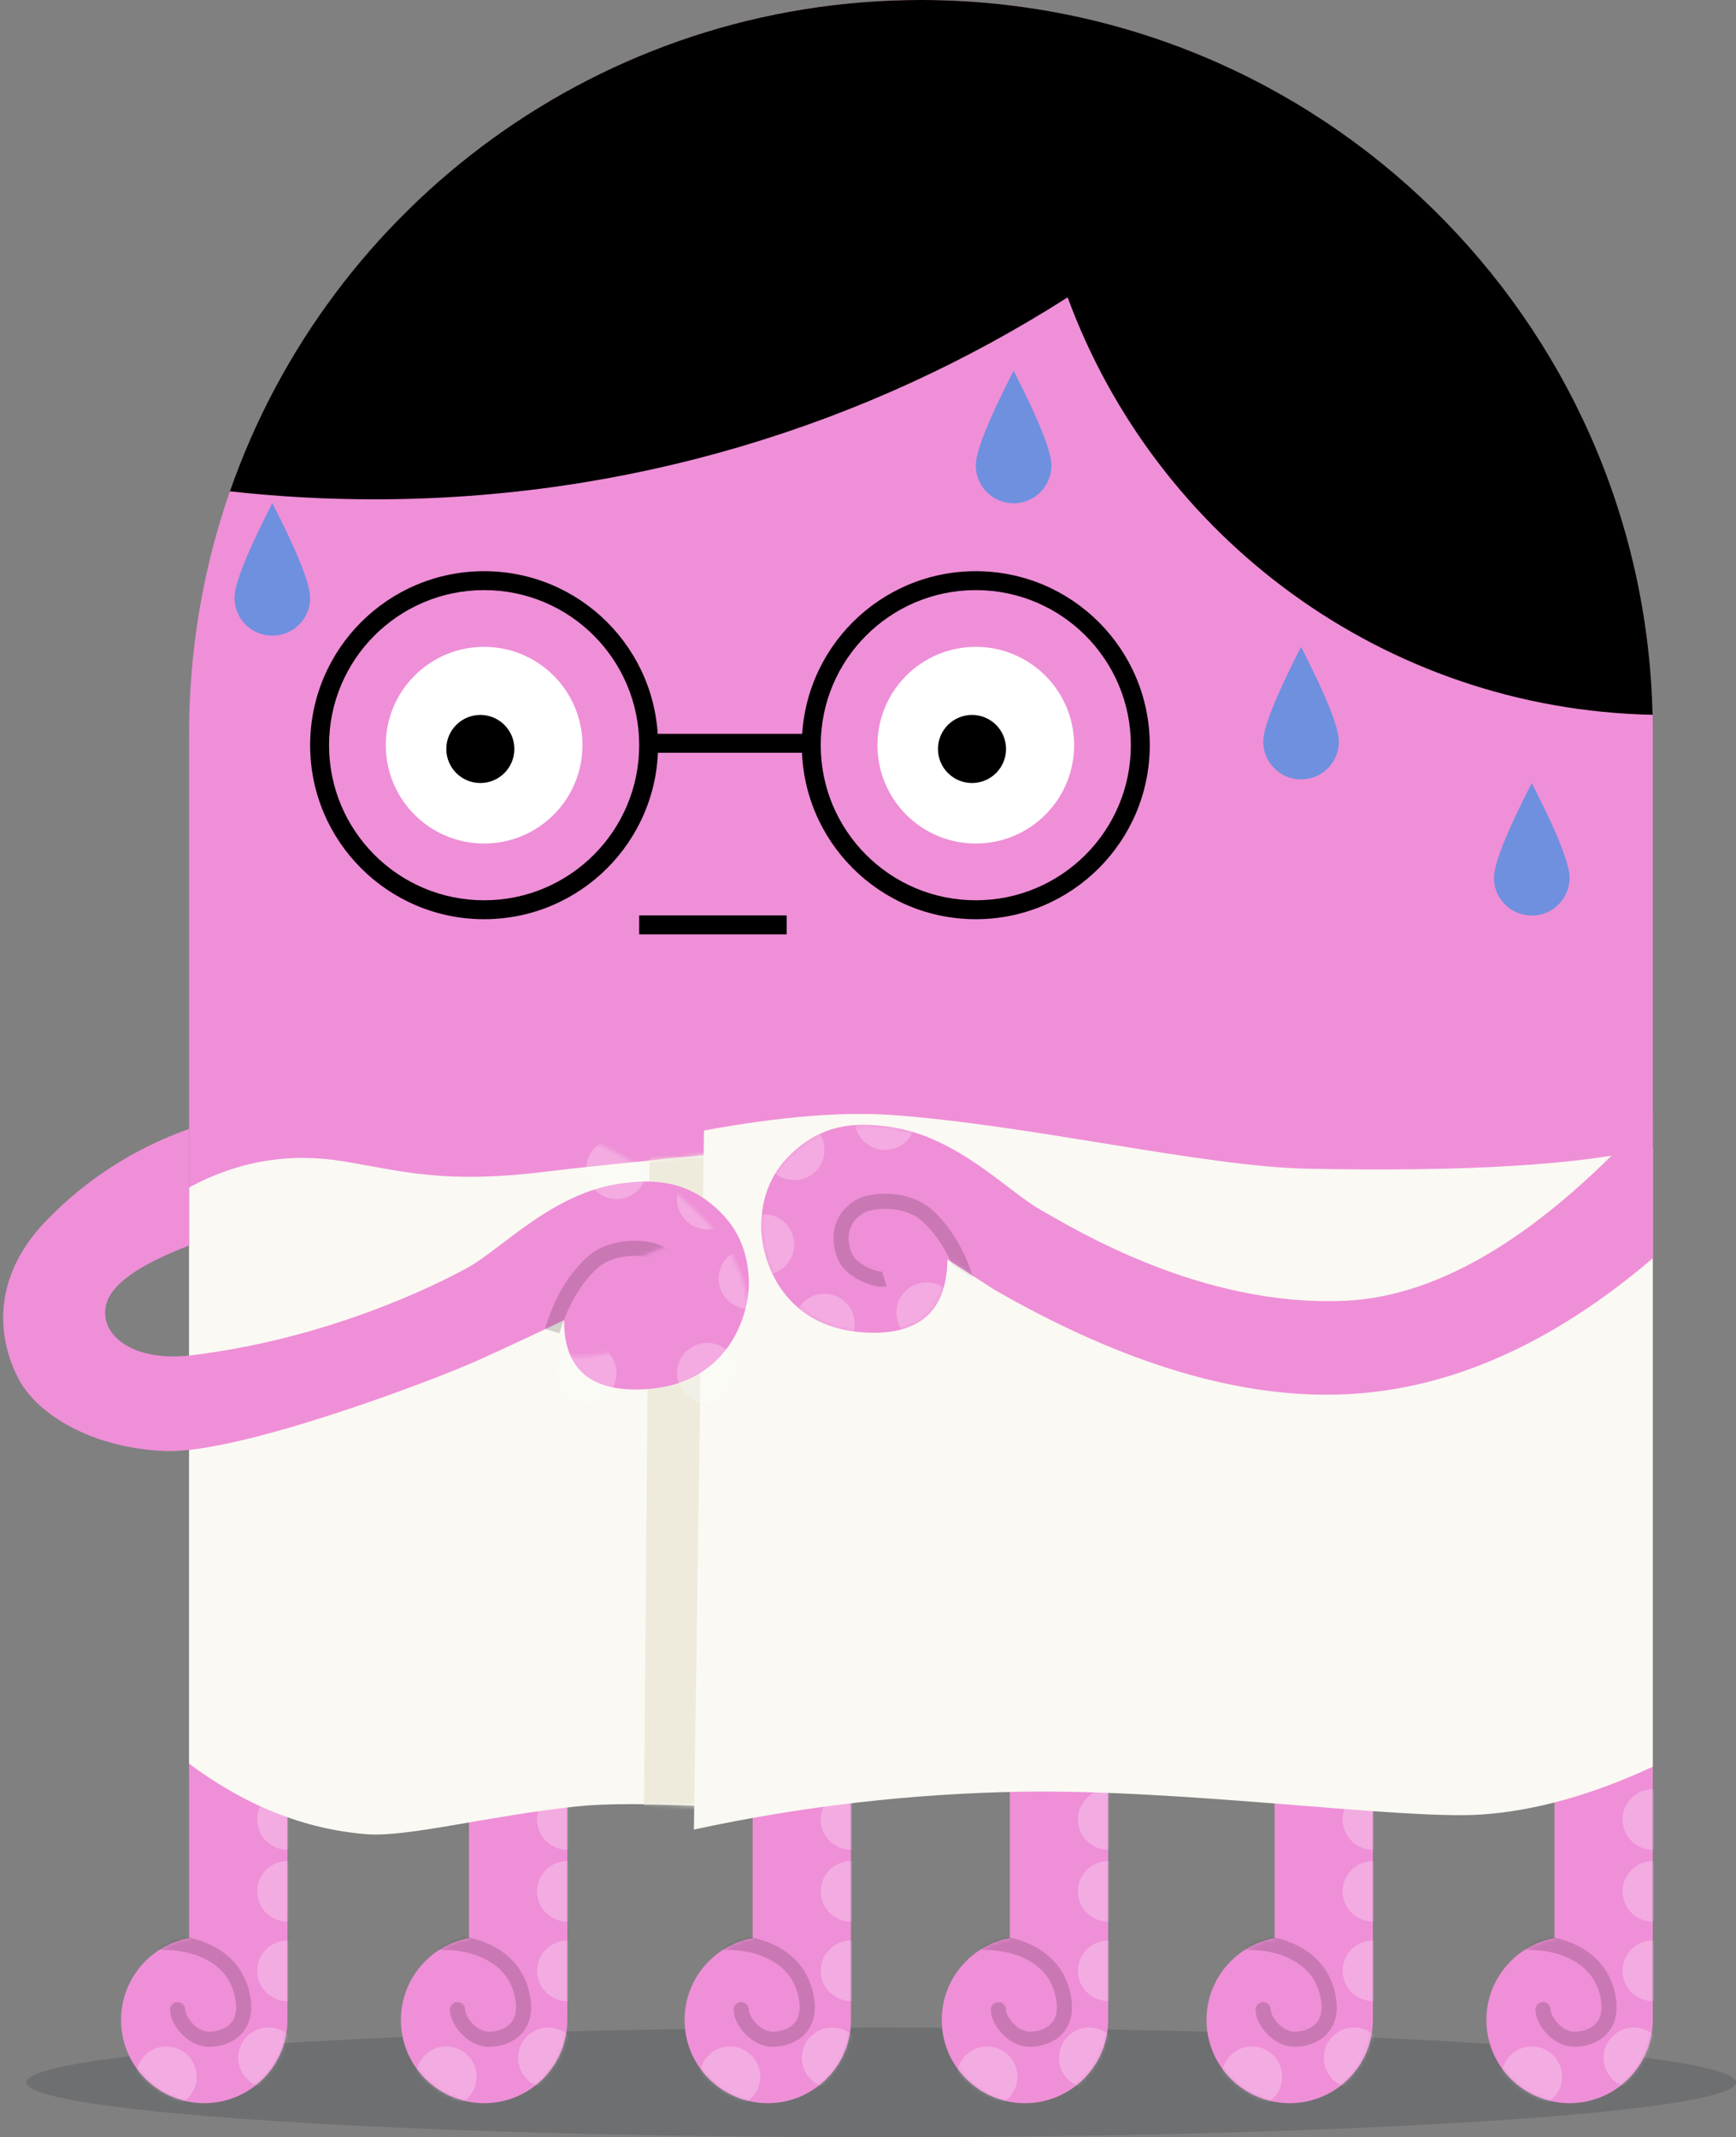 <?xml version="1.0" encoding="UTF-8"?>
<svg width="459px" height="565px" viewBox="0 0 459 565" version="1.1" xmlns="http://www.w3.org/2000/svg" xmlns:xlink="http://www.w3.org/1999/xlink">
    <rect x="0" y="0" width="459" height="565" fill="#808080" stroke="none"/>
    <!-- Generator: Sketch 46.2 (44496) - http://www.bohemiancoding.com/sketch -->
    <title>Artboard</title>
    <desc>Created with Sketch.</desc>
    <defs>
        <path d="M18,44.363 C7.76,46.244 0,55.216 0,66 C0,78.15 9.85,88 22,88 C34.15,88 44,78.15 44,66 L44,0 L18,0 L18,44.363 Z" id="path-1"></path>
        <path d="M18,44.363 C7.76,46.244 0,55.216 0,66 C0,78.15 9.85,88 22,88 C34.15,88 44,78.15 44,66 L44,0 L18,0 L18,44.363 Z" id="path-3"></path>
        <path d="M18,44.363 C7.76,46.244 0,55.216 0,66 C0,78.15 9.85,88 22,88 C34.15,88 44,78.15 44,66 L44,0 L18,0 L18,44.363 Z" id="path-5"></path>
        <path d="M18,44.363 C7.76,46.244 0,55.216 0,66 C0,78.15 9.85,88 22,88 C34.15,88 44,78.15 44,66 L44,0 L18,0 L18,44.363 Z" id="path-7"></path>
        <path d="M18,44.363 C7.76,46.244 0,55.216 0,66 C0,78.15 9.85,88 22,88 C34.15,88 44,78.15 44,66 L44,0 L18,0 L18,44.363 Z" id="path-9"></path>
        <path d="M18,44.363 C7.76,46.244 0,55.216 0,66 C0,78.15 9.85,88 22,88 C34.15,88 44,78.15 44,66 L44,0 L18,0 L18,44.363 Z" id="path-11"></path>
        <path d="M0,8.923 C12.912,1.912 26.6,-0.38 41.064,2.049 C56.696,4.673 67.694,8.078 94.862,4.673 C102.799,3.678 117.748,2.141 139.709,0.06 L137.582,172.556 C121.814,171.736 110.081,171.736 102.383,172.556 C78.901,175.057 57.697,180.781 46.756,179.881 C30.436,178.539 14.85,172.326 0,161.243 L0,8.923 Z" id="path-13"></path>
        <path d="M74.264,25.915 C83.082,30.864 116.617,51.595 154.645,49.877 C179.997,48.732 207.116,32.123 236,0.05 L236,38.635 C209.341,61.377 182.223,73.363 154.645,74.593 C127.068,75.823 96.207,66.635 62.063,47.03 L49.498,38.972 C49.318,52.775 41.913,59.195 27.282,58.234 C5.335,56.792 -0.064,38.184 0.266,29.388 C0.527,22.425 2.719,15.203 10.401,9.1 C18.084,2.998 26.093,2.681 34.549,3.935 C52.221,6.555 65.446,20.965 74.264,25.915 Z" id="path-15"></path>
        <path d="M74.852,36.915 C83.67,41.864 112.275,55.946 148.301,60.293 C163.549,62.133 172.677,55.032 170.792,46.983 C169.536,41.617 162.219,36.378 148.84,31.267 L148.84,0.423 C163.548,5.696 176.198,13.85 186.789,24.887 C202.675,41.442 198.449,58.455 193.593,67.122 C188.737,75.789 174.901,84.769 155.233,85.593 C135.565,86.417 83.848,66.76 72.438,61.603 C64.831,58.165 57.249,54.624 49.691,50.982 C49.774,64.111 42.501,70.195 27.87,69.234 C5.923,67.792 0.524,49.184 0.854,40.388 C1.115,33.425 3.307,26.203 10.989,20.1 C18.672,13.998 26.681,13.681 35.137,14.935 C52.809,17.555 66.034,31.965 74.852,36.915 Z" id="path-17"></path>
    </defs>
    <g id="Page-1" stroke="none" stroke-width="1" fill="none" fill-rule="evenodd">
        <g id="Artboard">
            <g id="Otto">
                <ellipse id="shadow" fill="#363941" opacity="0.234" cx="233" cy="550.5" rx="226" ry="14.5"></ellipse>
                <path d="M243.5,0 C350.367,0 437,86.633 437,193.5 C437,193.611 437,285.444 437,469 L50,469 L50,194 C50,86.633 136.633,0 243.5,0 Z" id="Combined-Shape" fill="#EF8FD7"></path>
                <g id="feet" transform="translate(32, 468)">
                    <g id="foot">
                        <g id="Group">
                            <mask id="mask-2" fill="white">
                                <use xlink:href="#path-1"></use>
                            </mask>
                            <use id="foot" fill="#EF8FD7" xlink:href="#path-1"></use>
                            <circle id="Oval-2" fill="#FFFFFF" opacity="0.51" mask="url(#mask-2)" cx="44" cy="13" r="8"></circle>
                            <circle id="Oval-2-Copy" fill="#FFFFFF" opacity="0.51" mask="url(#mask-2)" cx="44" cy="32" r="8"></circle>
                            <circle id="Oval-2-Copy-2" fill="#FFFFFF" opacity="0.51" mask="url(#mask-2)" cx="44" cy="53" r="8"></circle>
                            <circle id="Oval-2-Copy-3" fill="#FFFFFF" opacity="0.51" mask="url(#mask-2)" cx="39" cy="76" r="8"></circle>
                            <circle id="Oval-2-Copy-4" fill="#FFFFFF" opacity="0.51" mask="url(#mask-2)" cx="12" cy="81" r="8"></circle>
                            <path d="M11.263,45.468 C19.082,45.468 29.153,48.657 31.811,58.389 C34.47,68.122 28.026,71.033 23.393,71.086 C18.76,71.138 14.971,66.151 14.971,63.274" id="Path-2" stroke="#000000" stroke-width="4" opacity="0.4" stroke-linecap="round" mask="url(#mask-2)"></path>
                        </g>
                    </g>
                    <g id="foot" transform="translate(74, 0)">
                        <g id="Group">
                            <mask id="mask-4" fill="white">
                                <use xlink:href="#path-3"></use>
                            </mask>
                            <use id="foot" fill="#EF8FD7" xlink:href="#path-3"></use>
                            <circle id="Oval-2" fill="#FFFFFF" opacity="0.51" mask="url(#mask-4)" cx="44" cy="13" r="8"></circle>
                            <circle id="Oval-2-Copy" fill="#FFFFFF" opacity="0.51" mask="url(#mask-4)" cx="44" cy="32" r="8"></circle>
                            <circle id="Oval-2-Copy-2" fill="#FFFFFF" opacity="0.51" mask="url(#mask-4)" cx="44" cy="53" r="8"></circle>
                            <circle id="Oval-2-Copy-3" fill="#FFFFFF" opacity="0.51" mask="url(#mask-4)" cx="39" cy="76" r="8"></circle>
                            <circle id="Oval-2-Copy-4" fill="#FFFFFF" opacity="0.51" mask="url(#mask-4)" cx="12" cy="81" r="8"></circle>
                            <path d="M11.263,45.468 C19.082,45.468 29.153,48.657 31.811,58.389 C34.47,68.122 28.026,71.033 23.393,71.086 C18.76,71.138 14.971,66.151 14.971,63.274" id="Path-2" stroke="#000000" stroke-width="4" opacity="0.4" stroke-linecap="round" mask="url(#mask-4)"></path>
                        </g>
                    </g>
                    <g id="foot" transform="translate(149, 0)">
                        <g id="Group">
                            <mask id="mask-6" fill="white">
                                <use xlink:href="#path-5"></use>
                            </mask>
                            <use id="foot" fill="#EF8FD7" xlink:href="#path-5"></use>
                            <circle id="Oval-2" fill="#FFFFFF" opacity="0.51" mask="url(#mask-6)" cx="44" cy="13" r="8"></circle>
                            <circle id="Oval-2-Copy" fill="#FFFFFF" opacity="0.51" mask="url(#mask-6)" cx="44" cy="32" r="8"></circle>
                            <circle id="Oval-2-Copy-2" fill="#FFFFFF" opacity="0.51" mask="url(#mask-6)" cx="44" cy="53" r="8"></circle>
                            <circle id="Oval-2-Copy-3" fill="#FFFFFF" opacity="0.51" mask="url(#mask-6)" cx="39" cy="76" r="8"></circle>
                            <circle id="Oval-2-Copy-4" fill="#FFFFFF" opacity="0.51" mask="url(#mask-6)" cx="12" cy="81" r="8"></circle>
                            <path d="M11.263,45.468 C19.082,45.468 29.153,48.657 31.811,58.389 C34.47,68.122 28.026,71.033 23.393,71.086 C18.76,71.138 14.971,66.151 14.971,63.274" id="Path-2" stroke="#000000" stroke-width="4" opacity="0.4" stroke-linecap="round" mask="url(#mask-6)"></path>
                        </g>
                    </g>
                    <g id="foot" transform="translate(217, 0)">
                        <g id="Group">
                            <mask id="mask-8" fill="white">
                                <use xlink:href="#path-7"></use>
                            </mask>
                            <use id="foot" fill="#EF8FD7" xlink:href="#path-7"></use>
                            <circle id="Oval-2" fill="#FFFFFF" opacity="0.51" mask="url(#mask-8)" cx="44" cy="13" r="8"></circle>
                            <circle id="Oval-2-Copy" fill="#FFFFFF" opacity="0.51" mask="url(#mask-8)" cx="44" cy="32" r="8"></circle>
                            <circle id="Oval-2-Copy-2" fill="#FFFFFF" opacity="0.51" mask="url(#mask-8)" cx="44" cy="53" r="8"></circle>
                            <circle id="Oval-2-Copy-3" fill="#FFFFFF" opacity="0.51" mask="url(#mask-8)" cx="39" cy="76" r="8"></circle>
                            <circle id="Oval-2-Copy-4" fill="#FFFFFF" opacity="0.51" mask="url(#mask-8)" cx="12" cy="81" r="8"></circle>
                            <path d="M11.263,45.468 C19.082,45.468 29.153,48.657 31.811,58.389 C34.47,68.122 28.026,71.033 23.393,71.086 C18.76,71.138 14.971,66.151 14.971,63.274" id="Path-2" stroke="#000000" stroke-width="4" opacity="0.4" stroke-linecap="round" mask="url(#mask-8)"></path>
                        </g>
                    </g>
                    <g id="foot" transform="translate(287, 0)">
                        <g id="Group">
                            <mask id="mask-10" fill="white">
                                <use xlink:href="#path-9"></use>
                            </mask>
                            <use id="foot" fill="#EF8FD7" xlink:href="#path-9"></use>
                            <circle id="Oval-2" fill="#FFFFFF" opacity="0.51" mask="url(#mask-10)" cx="44" cy="13" r="8"></circle>
                            <circle id="Oval-2-Copy" fill="#FFFFFF" opacity="0.51" mask="url(#mask-10)" cx="44" cy="32" r="8"></circle>
                            <circle id="Oval-2-Copy-2" fill="#FFFFFF" opacity="0.51" mask="url(#mask-10)" cx="44" cy="53" r="8"></circle>
                            <circle id="Oval-2-Copy-3" fill="#FFFFFF" opacity="0.51" mask="url(#mask-10)" cx="39" cy="76" r="8"></circle>
                            <circle id="Oval-2-Copy-4" fill="#FFFFFF" opacity="0.51" mask="url(#mask-10)" cx="12" cy="81" r="8"></circle>
                            <path d="M11.263,45.468 C19.082,45.468 29.153,48.657 31.811,58.389 C34.47,68.122 28.026,71.033 23.393,71.086 C18.76,71.138 14.971,66.151 14.971,63.274" id="Path-2" stroke="#000000" stroke-width="4" opacity="0.4" stroke-linecap="round" mask="url(#mask-10)"></path>
                        </g>
                    </g>
                    <g id="foot" transform="translate(361, 0)">
                        <g id="Group">
                            <mask id="mask-12" fill="white">
                                <use xlink:href="#path-11"></use>
                            </mask>
                            <use id="foot" fill="#EF8FD7" xlink:href="#path-11"></use>
                            <circle id="Oval-2" fill="#FFFFFF" opacity="0.51" mask="url(#mask-12)" cx="44" cy="13" r="8"></circle>
                            <circle id="Oval-2-Copy" fill="#FFFFFF" opacity="0.51" mask="url(#mask-12)" cx="44" cy="32" r="8"></circle>
                            <circle id="Oval-2-Copy-2" fill="#FFFFFF" opacity="0.51" mask="url(#mask-12)" cx="44" cy="53" r="8"></circle>
                            <circle id="Oval-2-Copy-3" fill="#FFFFFF" opacity="0.51" mask="url(#mask-12)" cx="39" cy="76" r="8"></circle>
                            <circle id="Oval-2-Copy-4" fill="#FFFFFF" opacity="0.51" mask="url(#mask-12)" cx="12" cy="81" r="8"></circle>
                            <path d="M11.263,45.468 C19.082,45.468 29.153,48.657 31.811,58.389 C34.47,68.122 28.026,71.033 23.393,71.086 C18.76,71.138 14.971,66.151 14.971,63.274" id="Path-2" stroke="#000000" stroke-width="4" opacity="0.4" stroke-linecap="round" mask="url(#mask-12)"></path>
                        </g>
                    </g>
                </g>
                <rect id="mouth" fill="#000000" x="169" y="242" width="39" height="5"></rect>
                <path d="M436.948,188.963 C434.537,84.192 348.851,0 243.5,0 C159.012,0 87.17,54.149 60.787,129.883 C73.332,131.282 86.082,132 99,132 C166.464,132 229.353,112.408 282.286,78.604 C305.569,141.982 365.847,187.493 436.948,188.963 L436.948,188.963 Z" id="hair" fill="#000000"></path>
                <g id="eye" transform="translate(102, 171)">
                    <circle id="Oval" fill="#FFFFFF" cx="26" cy="26" r="26"></circle>
                    <circle id="Oval-2" fill="#000000" cx="25" cy="27" r="9"></circle>
                </g>
                <g id="towel" transform="translate(50, 294)">
                    <g id="Group-4" transform="translate(0, 11)">
                        <mask id="mask-14" fill="white">
                            <use xlink:href="#path-13"></use>
                        </mask>
                        <use id="Path-4" fill="#FAF9F3" xlink:href="#path-13"></use>
                        <polygon id="Path-2" fill="#EEEBDD" mask="url(#mask-14)" points="139.695 -1.835 121.753 -0.805 120.244 175.994 138.209 172.763"></polygon>
                    </g>
                    <path d="M387,9.36 C368.353,13.942 337.915,15.809 295.685,14.962 C268.35,14.413 222.616,3.436 186.102,0.778 C172.838,-0.188 156.182,1.175 136.135,4.866 L133.465,189.66 C162.007,183.506 190.782,180.175 219.792,179.665 C263.307,178.9 320.903,187.203 342.02,185.67 C356.097,184.649 371.091,180.441 387,173.047 L387,9.36 Z" id="Path-5" fill="#FAF9F3"></path>
                </g>
                <g id="eye" transform="translate(232, 171)">
                    <circle id="Oval" fill="#FFFFFF" cx="26" cy="26" r="26"></circle>
                    <circle id="Oval-2" fill="#000000" cx="25" cy="27" r="9"></circle>
                </g>
                <g id="glasses" transform="translate(82, 151)" fill="#000000">
                    <rect id="Rectangle" x="89" y="43" width="44" height="5"></rect>
                    <path d="M46,92 C20.595,92 0,71.405 0,46 C0,20.595 20.595,0 46,0 C71.405,0 92,20.595 92,46 C92,71.405 71.405,92 46,92 Z M46,87 C68.644,87 87,68.644 87,46 C87,23.356 68.644,5 46,5 C23.356,5 5,23.356 5,46 C5,68.644 23.356,87 46,87 Z" id="Combined-Shape"></path>
                    <path d="M176,92 C150.595,92 130,71.405 130,46 C130,20.595 150.595,0 176,0 C201.405,0 222,20.595 222,46 C222,71.405 201.405,92 176,92 Z M176,87 C198.644,87 217,68.644 217,46 C217,23.356 198.644,5 176,5 C153.356,5 135,23.356 135,46 C135,68.644 153.356,87 176,87 Z" id="Combined-Shape-Copy"></path>
                </g>
                <g id="left-arm" transform="translate(201, 294)">
                    <mask id="mask-16" fill="white">
                        <use xlink:href="#path-15"></use>
                    </mask>
                    <use fill="#EF8FD7" xlink:href="#path-15"></use>
                    <circle id="Oval-2-Copy-5" fill="#FFFFFF" opacity="0.5" mask="url(#mask-16)" cx="44" cy="53" r="8"></circle>
                    <circle id="Oval-2-Copy-6" fill="#FFFFFF" opacity="0.5" mask="url(#mask-16)" cx="17" cy="56" r="8"></circle>
                    <circle id="Oval-2-Copy-7" fill="#FFFFFF" opacity="0.5" mask="url(#mask-16)" cx="1" cy="35" r="8"></circle>
                    <circle id="Oval-2-Copy-8" fill="#FFFFFF" opacity="0.5" mask="url(#mask-16)" cx="9" cy="10" r="8"></circle>
                    <circle id="Oval-2-Copy-9" fill="#FFFFFF" opacity="0.5" mask="url(#mask-16)" cx="33" cy="2" r="8"></circle>
                    <path d="M54.77,45.452 C52.439,37.689 48.887,31.645 44.115,27.319 C38.724,22.433 29.196,23.025 26,25.13 C19.611,29.339 21.154,36.099 22.913,39.115 C24.673,42.131 30.824,44.687 32.822,44.058" id="Path-3" stroke="#000000" stroke-width="4" opacity="0.4" mask="url(#mask-16)"></path>
                </g>
                <g id="right-arm" transform="translate(0, 298)">
                    <mask id="mask-18" fill="white">
                        <use xlink:href="#path-17"></use>
                    </mask>
                    <use id="left-arm" fill="#EF8FD7" transform="translate(99.42, 43.021) scale(-1, 1) translate(-99.42, -43.021) " xlink:href="#path-17"></use>
                    <circle id="Oval-2" fill="#FFFFFF" opacity="0.5" mask="url(#mask-18)" cx="155" cy="65" r="8"></circle>
                    <circle id="Oval-2-Copy" fill="#FFFFFF" opacity="0.5" mask="url(#mask-18)" cx="187" cy="65" r="8"></circle>
                    <circle id="Oval-2-Copy-2" fill="#FFFFFF" opacity="0.5" mask="url(#mask-18)" cx="198" cy="40" r="8"></circle>
                    <circle id="Oval-2-Copy-3" fill="#FFFFFF" opacity="0.5" mask="url(#mask-18)" cx="187" cy="19" r="8"></circle>
                    <circle id="Oval-2-Copy-4" fill="#FFFFFF" opacity="0.5" mask="url(#mask-18)" cx="163" cy="11" r="8"></circle>
                    <path d="M179.397,53.884 C177.066,46.122 173.514,40.078 168.742,35.752 C163.351,30.865 153.823,31.457 150.627,33.562 C144.239,37.771 145.781,44.532 147.54,47.548 C149.3,50.563 155.451,53.119 157.449,52.49" id="Path-3" stroke="#000000" stroke-width="4" opacity="0.4" mask="url(#mask-18)" transform="translate(162.699, 42.942) scale(-1, 1) translate(-162.699, -42.942) "></path>
                </g>
                <path d="M344,206.047 C349.523,206.047 354,201.57 354,196.047 C354,192.365 350.667,184.016 344,171 C337.333,184.016 334,192.365 334,196.047 C334,201.57 338.477,206.047 344,206.047 Z" id="Oval-3" fill-opacity="0.784" fill="#4A90E2"></path>
                <path d="M72,168.047 C77.523,168.047 82,163.57 82,158.047 C82,154.365 78.667,146.016 72,133 C65.333,146.016 62,154.365 62,158.047 C62,163.57 66.477,168.047 72,168.047 Z" id="Oval-3-Copy" fill-opacity="0.784" fill="#4A90E2"></path>
                <path d="M268,133.047 C273.523,133.047 278,128.57 278,123.047 C278,119.365 274.667,111.016 268,98 C261.333,111.016 258,119.365 258,123.047 C258,128.57 262.477,133.047 268,133.047 Z" id="Oval-3-Copy-2" fill-opacity="0.784" fill="#4A90E2"></path>
                <path d="M405,242.047 C410.523,242.047 415,237.57 415,232.047 C415,228.365 411.667,220.016 405,207 C398.333,220.016 395,228.365 395,232.047 C395,237.57 399.477,242.047 405,242.047 Z" id="Oval-3-Copy-3" fill-opacity="0.784" fill="#4A90E2"></path>
            </g>
        </g>
    </g>
</svg>